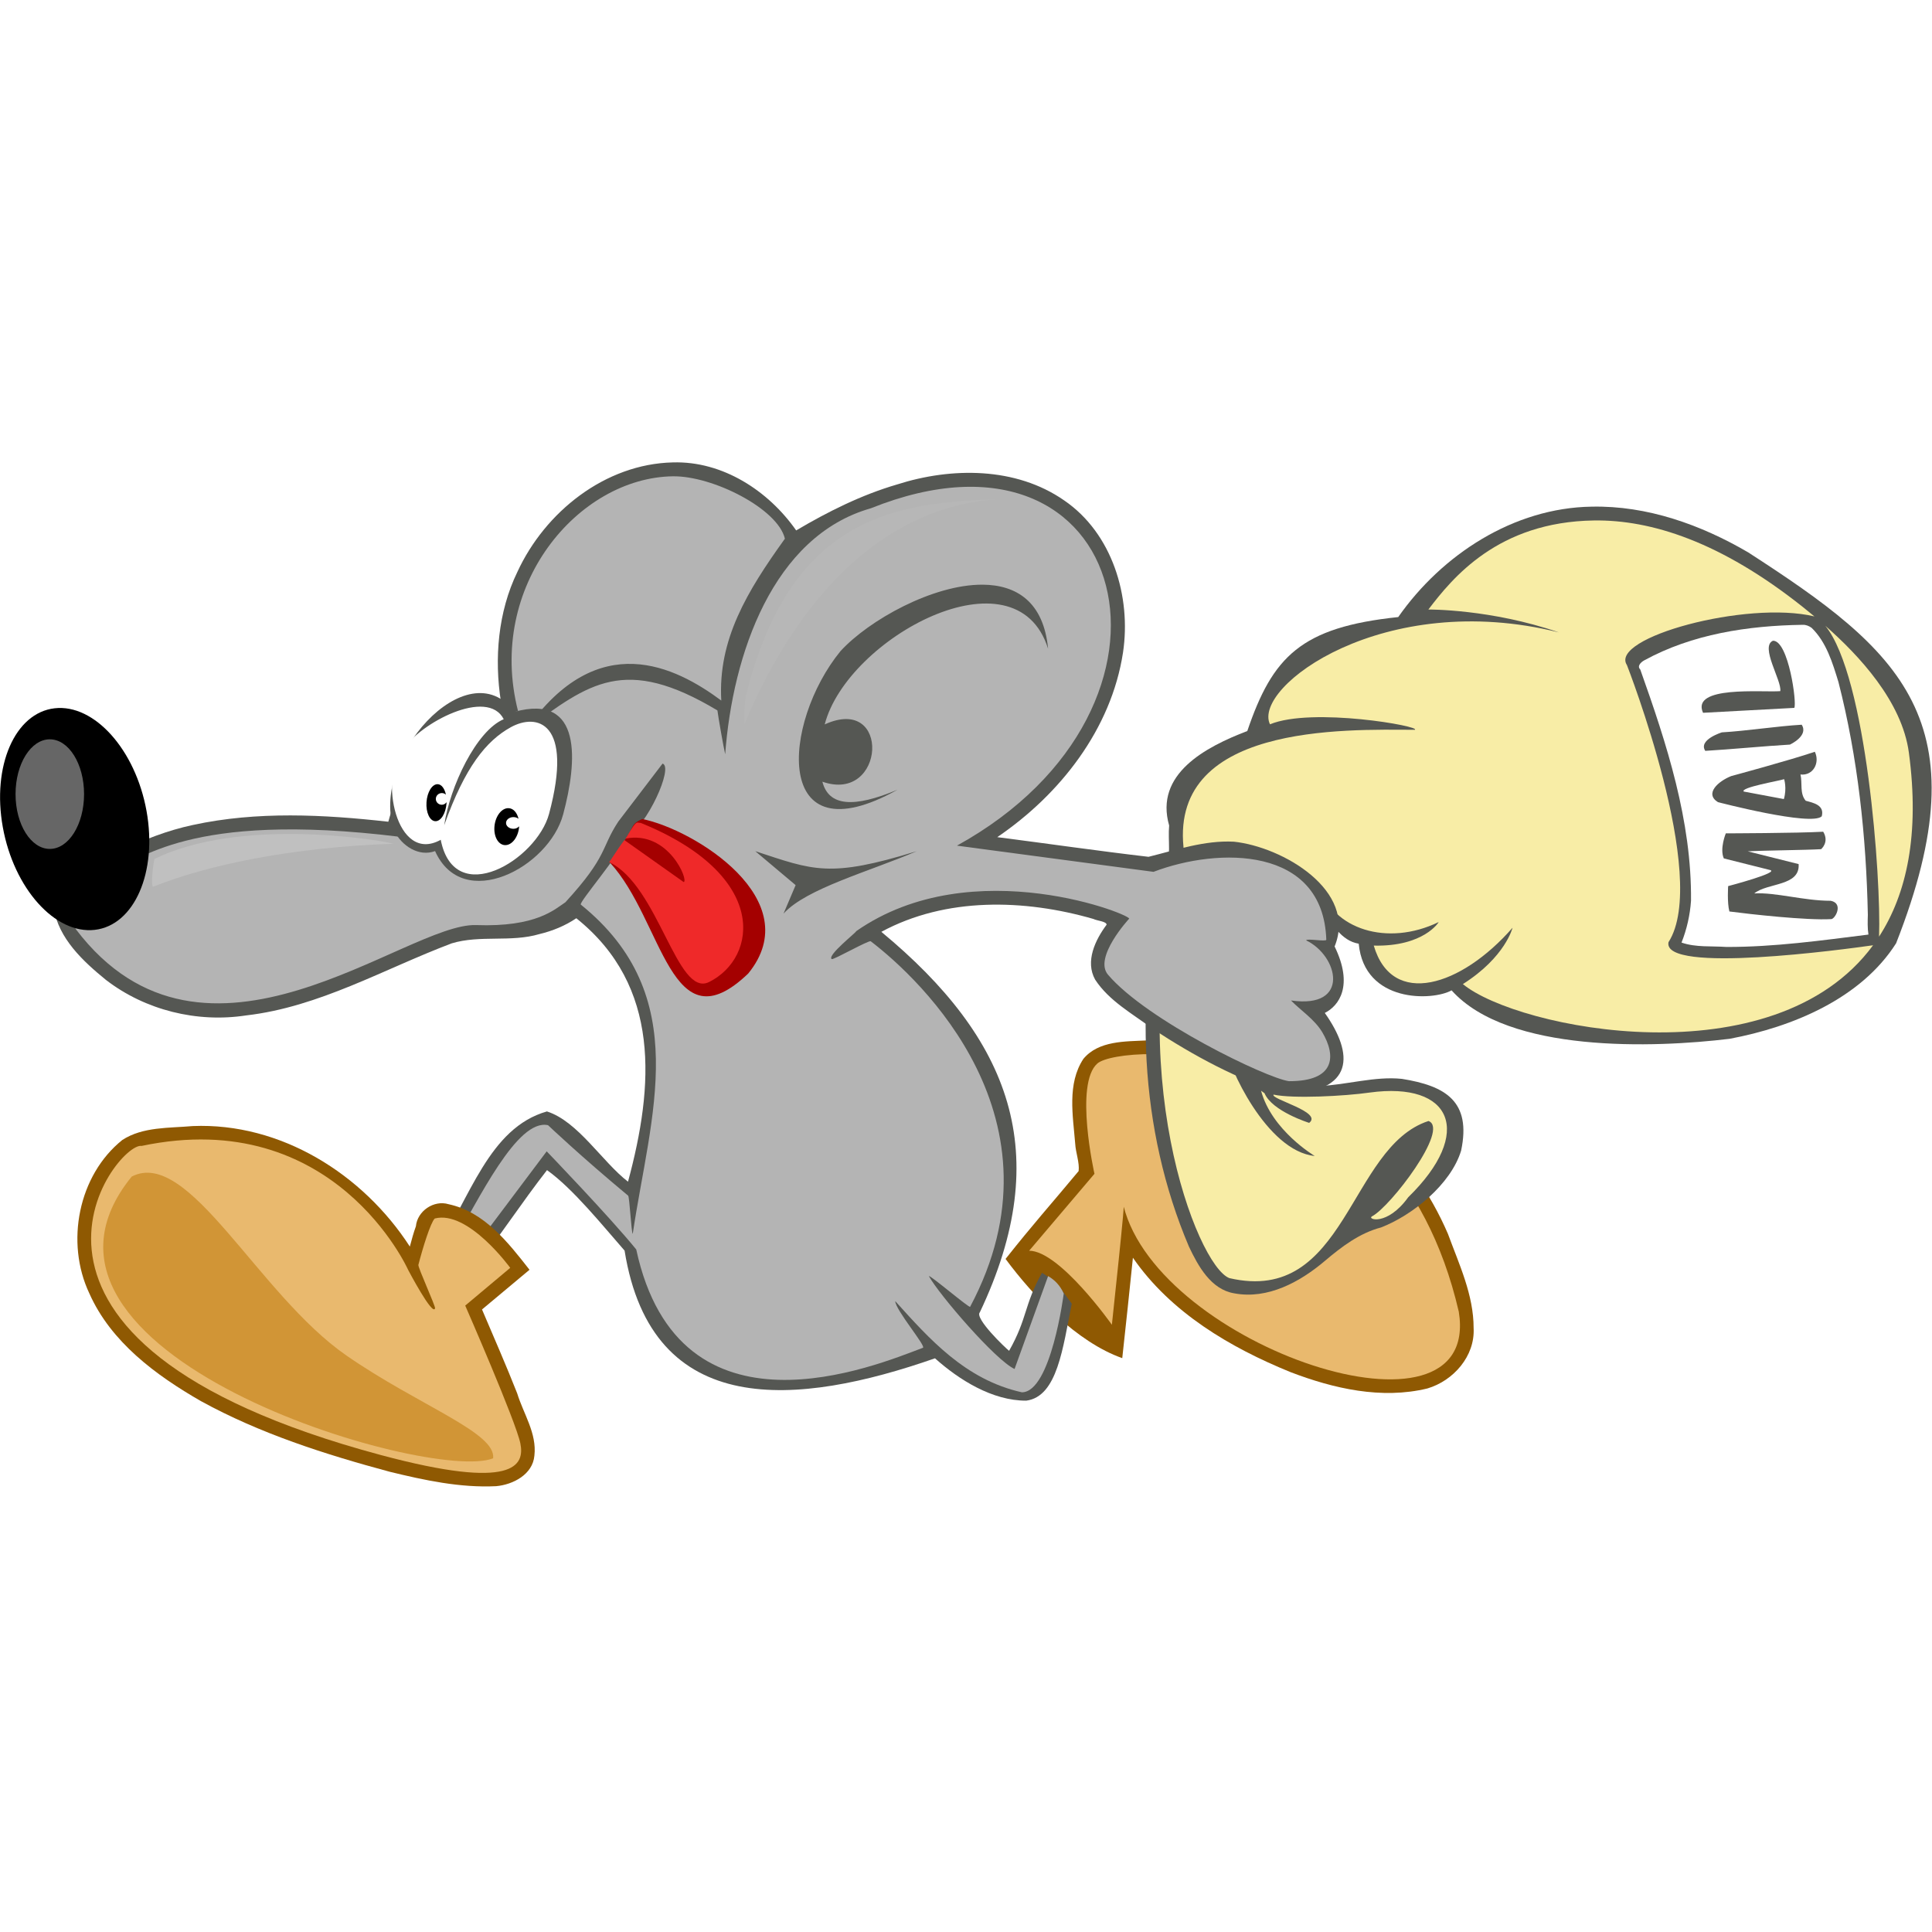 <svg height="526.036" width="526.036" xmlns="http://www.w3.org/2000/svg" xmlns:xlink="http://www.w3.org/1999/xlink"><filter id="a" color-interpolation-filters="sRGB" height="1.477" width="1.097" x="-.048" y="-.238"><feGaussianBlur stdDeviation="4.17"/></filter><g transform="matrix(.916 0 0 .916 -12.507 132.403)"><path d="m354.638 164.716c-6.494.326-14.421.024-18.957 5.483-4.877 7.392-3.101 16.863-2.432 25.186.144 2.704 1.331 5.635 1.021 8.165-8.516 10.233-13.46 15.679-21.718 26.116 8.224 11.133 21.226 24.751 34.687 29.49 1.076-9.946 2.17-19.891 3.166-29.845 11.211 16.254 28.879 26.689 46.871 34.008 12.792 4.9 27.062 8.157 40.67 4.847 7.725-2.299 14.184-9.6 13.732-17.954.017-9.841-4.311-18.93-7.632-27.992-10.485-24.373-31.33-44.336-56.803-52.348-10.466-3.513-21.531-5.352-32.604-5.155z" fill="#8f5902"/><path d="m319.562 227.228 19.415-22.867s-6.04-26.75.863-32.79c6.903-6.04 88.015-9.923 107.43 73.777 6.903 42.713-89.309 10.355-99.664-31.495.863-4.746-3.452 35.378-3.452 35.378s-15.532-22.004-24.592-22.004z" fill="#e9b96e"/><path d="m486.76 6.055c-23.185.35-44.484 14.242-57.493 32.819-28.893 3.027-37.334 11.734-44.861 33.873-12.433 4.751-27.63 12.778-23.23 28.082-.417 4.564.741 9.329-1.229 13.63-9.22 36.644-7.745 76.577 7.107 111.529 2.746 5.797 6.528 12.747 13.466 13.901 9.976 1.879 19.587-3.399 26.948-9.641 4.975-4.21 10.302-8.271 16.703-9.945 9.317-3.604 20.752-12.797 23.796-22.842 3.086-14.635-4.622-19.239-17.58-21.317-16.115-1.707-33.218 10.572-47.64-9.691 6.333-11.635 16.555-29.947 23.689-41.124 3.017 4.644 5.882 9.778 11.09 10.635 1.685 17.741 22.027 17.022 27.603 13.868 16.808 18.734 60.333 17.104 82.628 14.403 18.705-3.503 39.051-11.953 49.5-28.39 26.025-66.235 1.182-87.031-43.983-116.212-14.019-8.195-30.022-13.937-46.512-13.578z" fill="#555753"/><path d="m487.455 10.161c-28.573.404-42.097 17.12-49.222 26.47 0 0 18.541-.181 38.798 6.799-52.082-13.004-91.204 16.255-85.881 27.323 12.56-5.191 45.264.639 43.024 1.634-20.755-.091-74.099-1.879-68.507 36.692-18.915 63.456 3.661 122.632 13.423 126.293 34.865 8.088 35.429-38.986 59.176-46.705 6.414 2.319-11.338 25.521-16.77 28.327-1.69.873 4.423 3.095 10.746-5.663 19.684-19.208 12.991-34.474-11.467-31.119-7.416 1.065-22.751 1.867-28.573.609-.969 1.351 14.759 5.184 10.596 8.402 0 0-11.014-3.434-13.269-8.805 0 0-.695-.493-1.03-.755 3.17 11.83 15.956 19.4 15.956 19.4-14.367-1.436-25.837-26.859-26.575-32.634 0 0 28.198-51.607 28.198-47.336 3.635 12.44 19.902 17.863 35.212 10.438.07-.013-4.397 7.348-19.292 7.001 5.451 18.584 25.989 12.169 41.248-5.302 0-0-2.106 8.715-14.762 16.744 16.276 13.393 92.368 28.681 121.93-11.544-8.213 1.172-62.716 8.616-60.81-.914 12.355-19.219-12.355-82.368-12.355-82.368-5.37-8.104 35.486-19.292 55.727-14.466-1.209-1.007-2.362-1.94-3.385-2.754-24.462-19.474-45.178-26.005-62.136-25.766zm68.764 31.3c12.266 15.019 16.626 75.101 15.972 92.406 8.226-12.683 12.12-30.401 8.867-54.684-2.047-15.28-14.871-28.95-24.839-37.722z" fill="#f8eda6"/><path d="m213.648-7.098c-20.15.461-37.998 14.724-46.216 32.574-5.759 11.846-6.897 25.758-4.878 38.558-16.044 5.568-29.124 19.191-33.475 35.675-19.247-2.149-39.048-3.175-58.082.965-7.53 1.595-14.734 4.401-21.609 7.761-5.013 1.454-10.766.75-15.045 4.26-4.083 2.762-5.637 7.952-4.736 12.664 1.485 9.098 8.726 15.821 15.547 21.377 11.692 8.997 27.065 12.799 41.699 10.54 21.693-2.496 40.959-13.826 61.068-21.416 8.449-2.556 17.587-.238 26.089-2.76 3.87-.928 7.63-2.461 10.951-4.704 25.203 20.181 23.061 49.832 15.368 78.309-7.644-5.869-14.851-17.927-24.106-20.884-17.266 4.921-22.763 25.64-33.289 41.716 4.72 3.638 7.123 1.348 11.797 5.045 7.319-9.436 14.161-19.883 21.519-29.316 7.767 5.529 16.774 16.782 23.057 23.926 8.121 50.642 51.679 46.174 92.27 32.014 7.149 6.406 17.092 12.637 27.132 12.586 9.268-1.225 10.859-15.73 13.529-28.828-3.956-5.234-3.737-5.991-8.862-9.186-5.432 9.783-4.263 13.455-9.77 23.196-1.063-.799-10.359-9.683-8.7-11.444 22.418-47.293 9.048-81.359-29.276-113.092 19.212-10.383 42.562-9.743 63.032-3.83 1.147.571 3.869.709 3.928 1.702-3.36 4.497-6.447 10.914-3.408 16.337 4.151 6.35 11.061 10.094 17.001 14.556 12.271 8.072 25.391 15.169 39.459 19.537 20.769-.697 20.451-11.958 11.802-24.195 4.218-2.134 8.601-8.089 2.914-19.761 6.802-16.657-15.454-29.615-29.953-31.145-8.697-.448-17.089 2.453-25.365 4.496-15.016-1.748-29.948-3.921-44.957-5.842 18.67-12.695 33.885-32.098 37.374-54.852 2.506-16.679-3.192-35.468-17.481-45.241-14.364-10-33.5-9.913-49.693-4.735-10.575 3.095-20.558 8.085-29.968 13.657-8.243-11.784-21.873-20.67-36.666-20.219z" fill="#555753"/><path d="m213.673-2.967c-28.132.386-55.529 32.589-46.036 69.781-24.236 6.06-35.28 29.444-35.058 37.387-64.066-7.932-77.478 7.943-84.8 9.163-1.83-0-21.333-.614-11.57 18.301 38.44 50.643 98.095-1.994 118.97-1.236 17.932.652 23.367-4.697 26.538-6.782 12.697-13.866 10.466-15.969 15.701-23.951l13.179-17.271c3.332 1.025-4.562 18.501-10.824 22.033-1.829 5.046-14.128 19.236-13.475 19.884 33.675 27.216 20.676 62.51 15.436 97.867-.432-.366-.949-10.999-1.373-11.352-14.067-11.682-23.805-20.943-23.805-20.943-9.157-2.044-20.544 21.942-28.947 36.345l5.359 2.289 23.185-30.866c0-0 18.687 19.407 26.619 29.17 12.799 59.164 71.417 34.41 85.213 29.225 1.068-.401-8.173-11.242-8.225-13.869 10.117 11.198 20.797 23.34 37.631 27.099 8.7-0 12.453-29.363 12.453-29.363-1.098-2.445-2.719-4.054-4.643-5.176l-9.974 27.609c-5.683-2.61-22.444-22.117-25.464-27.598.252-.457 12.013 9.566 12.255 9.11 29.662-55.747-14.806-97.406-29.54-108.644-.555-.423-11.139 5.628-11.604 5.291-1.491-1.077 7.58-8.133 7.253-8.277 34.773-24.315 83.532-4.265 81.093-3.655 0-0-10.577 11.448-6.229 16.564 11.587 13.631 47.154 30.773 53.809 31.66 13.925.041 13.968-7.649 9.916-14.504-2.331-3.943-6.66-6.697-9.32-9.492 17.777 2.594 14.097-13.284 4.509-17.856.06-.667 5.947.468 5.984-.189-.911-27.852-32.028-27.56-51.359-20.185l-58.429-7.786c74.933-41.334 51.735-131.304-25.585-100.282-29.176 8.287-41.114 43.529-43.305 73.117-.497-2.129-2.06-10.999-2.307-13.024-27.551-16.541-38.217-8.084-56.78 5.62 21.304-30.373 44.37-18.607 57.928-8.559-1.031-18.105 7.629-32.415 18.906-48.108-2.075-8.888-21.41-18.708-33.282-18.546zm92.033 32.213c10.084.054 18.169 5.107 19.485 19.035-9.536-30.395-59.707-3.244-66.396 22.497 19.841-9.019 18.024 23.596-.695 17.027 1.897 7.351 9.303 7.859 22.329 2.394-37.217 20.775-34.386-19.891-16.924-41.222 8.448-9.2 27.462-19.809 42.2-19.73zm-67.554 79.214c17.303 5.687 21.998 8.043 48.005 0-14.001 6.026-32.837 11.085-39.603 18.558l3.597-8.465z" fill="#b4b4b4"/><path d="m70.92 190.172c-7.025.632-14.76.163-20.889 4.117-13.12 10.514-16.978 30.487-9.832 45.599 6.425 14.489 19.781 24.346 33.178 32.04 17.55 9.637 36.822 15.806 56.113 20.997 10.334 2.52 20.947 4.815 31.647 4.286 5.041-.459 10.88-3.491 11.364-9.086.762-6.633-3.246-12.407-5.122-18.52-3.305-8.378-6.921-16.63-10.45-24.916 4.707-3.933 9.411-7.87 14.118-11.802-6.363-8.131-13.401-17.201-24.041-19.485-4.386-1.338-9.308 2.02-9.73 6.564-.725 1.967-1.252 3.997-1.802 6.023-13.911-21.515-38.366-36.909-64.556-35.817z" fill="#8f5902"/><path d="m130.907 102.515c2.137 4.308 7.193 7.726 12.072 5.92 8.231 18.38 33.833 4.898 38.072-10.923 4.18-15.599 5.892-36.09-14.492-30.468-13.908-18.797-43.387 14.236-35.651 35.471z" fill="#555753"/><path d="m133.356 78.413c-7.065 7.827-2.017 34.064 11.303 26.664 4.091 20.748 28.531 5.978 32.201-7.718 7.372-27.511-3.727-29.974-11.385-25.735-7.294 4.037-13.629 11.829-19.789 29.14 1.69-11.46 9.526-28.091 17.699-31.53-4.793-9.441-24.893 1.06-30.029 9.18z" fill="#fff"/><path d="m164.857 95.68c-2.033-.104-3.912 2.28-4.219 5.308-.307 3.028 1.061 5.571 3.094 5.674 2.033.104 3.912-2.28 4.219-5.308.01-.095-.006-.181 0-.275-.395.435-.967.732-1.688.732-1.199 0-2.194-.774-2.194-1.739 0-.965.995-1.739 2.194-1.739.6 0 1.126.187 1.519.503-.432-1.8-1.498-3.085-2.925-3.158z"/><path d="m143.769 88.554c-1.656-.076-3.143 2.334-3.341 5.366-.198 3.032.958 5.555 2.613 5.631 1.656.076 3.143-2.334 3.341-5.366.006-.095-.008-.181-.005-.275-.314.44-.774.745-1.36.755-.975.017-1.798-.744-1.814-1.708-.016-.965.78-1.752 1.755-1.769.488-.008.919.171 1.244.482-.382-1.794-1.271-3.064-2.433-3.117z"/><path d="m199.707 104.545c-1.309 2.241-3.12 6.229-4.756 7.304 15.926 17.288 17.951 55.145 41.1 32.987 17.851-21.875-16.054-42.857-31.524-45.942-3.556 1.632-2.378 2.436-4.819 5.65z" fill="#a40000"/><path d="m203.133 99.949c-.735.121-1.429 1.29-3.514 4.767 12.84-2.493 18.871 12.718 17.246 12.921l-17.61-12.469c-2.417 3.141-4.327 6.53-4.576 6.53 14.761 6.905 20.155 40.417 29.741 35.656 14.449-7.175 18.004-31.725-20.283-47.284-.043-.014-.949-.13-1.004-.121z" fill="#ef2929"/><ellipse cx="17.7" cy="102.56" rx="21.485" ry="33.468" transform="matrix(.994 -.113 .178 .984 0 0)"/><path d="m134.952 232.879s-21.842-48.885-79.224-36.805c-7.335-1.294-55.32 58 71.188 91.898 39.68 10.632 42.713 3.02 41.419-3.452-1.294-6.472-16.395-40.987-16.395-40.987l13.375-11.218s-12.512-17.258-22.435-14.669c-1.265 1.265-3.582 8.788-4.867 13.791-.176.687 5.115 12.269 4.957 12.89-.654 2.57-8.018-11.448-8.018-11.448z" fill="#e9b96e"/><path d="m52.803 205.183c16.944-8.742 37.469 34.926 63.834 53.198 21.474 14.882 44.572 22.904 43.587 30.543-18.599 7.527-150.062-31.199-107.421-83.74z" fill="#c17d11" opacity=".6"/><g fill="#fff"><ellipse cx="28.458" cy="91.502" opacity=".4" rx="10.183" ry="16.29"/><path d="m-1473.705 625.611c-.76.652-3.193 20.949-.882 20.024 39.272-15.714 100.123-28.411 173.185-30.94-14.474-3.618-111.653-18.659-172.303 10.916z" filter="url(#a)" opacity=".4" transform="matrix(.412 0 0 .412 666.785 -147.007)"/><path d="m549.45 41.177c-16.203.244-32.786 2.734-47.104 10.592-.866.476-2.187 1.657-1.133 2.69 7.876 22.118 15.318 44.992 15.084 68.738-.291 4.262-1.25 8.478-2.819 12.432 4.241 1.477 8.896.987 13.32 1.3 14.142.043 28.326-1.931 42.239-3.681-.298-1.921-.237-3.876-.175-5.856-.478-23.29-2.966-46.686-8.744-69.227-1.746-5.68-3.578-11.837-7.966-16.087-.777-.567-1.728-.959-2.703-.901z"/></g><path d="m527.702 126.386c-.699-2.665-.368-7.541-.368-7.541s15.82-4.149 12.319-4.817c-4.535-1.138-9.069-2.277-13.603-3.415-1.293-2.864.589-7.449.589-7.449s21.36-.049 28.954-.485c1.882 3.129-.626 5.189-.626 5.189-4.936.283-16.866.361-21.802.644 5.041 1.263 10.082 2.526 15.123 3.789.457 6.642-9.242 5.488-13.188 8.718 6.412-.368 14.667 2.187 22.733 2.187 4.001.8 1.162 5.68.029 5.453-7.104.408-23.877-1.447-30.158-2.273zm21.133-40.718c.619 2.575-.3 5.641 1.565 7.807 2.231.617 5.644 1.251 4.759 4.62-3.083 3.056-30.862-4.212-30.862-4.212-4.036-2.51.04-6.193 3.943-7.744 0 0 17.604-4.75 24.863-7.228 1.559 3.226-.443 7.173-4.268 6.758zm-4.94 7.305c.944-3.21.083-5.914.083-5.914-1.328.471-13.17 2.483-12.003 3.679 3.151.608 8.77 1.627 11.921 2.235zm-23.36-14.332c-2.156-3.314 4.936-5.496 4.936-5.496 7.223-.415 16.503-1.858 23.725-2.272 2.156 3.314-3.496 5.907-3.496 5.907-7.223.415-17.942 1.446-25.165 1.861zm-.666-11.311c-3.671-8.178 17.576-6.022 22.959-6.436.518-3.061-6.101-13.255-2.179-14.986 4.661-.12 7.185 18.816 6.336 19.96-8.49.487-18.626.975-27.116 1.462z" fill="#555753"/><path d="m-1047.084 507.76c-.76.652-1.855 22.315-.882 20.024 40.45-95.263 103.069-157.163 184.086-161.755-71.926 2.569-150.249 9.625-183.204 141.731z" fill="#fff" filter="url(#a)" opacity=".2" transform="matrix(.412 0 0 .412 666.785 -147.007)"/></g></svg>